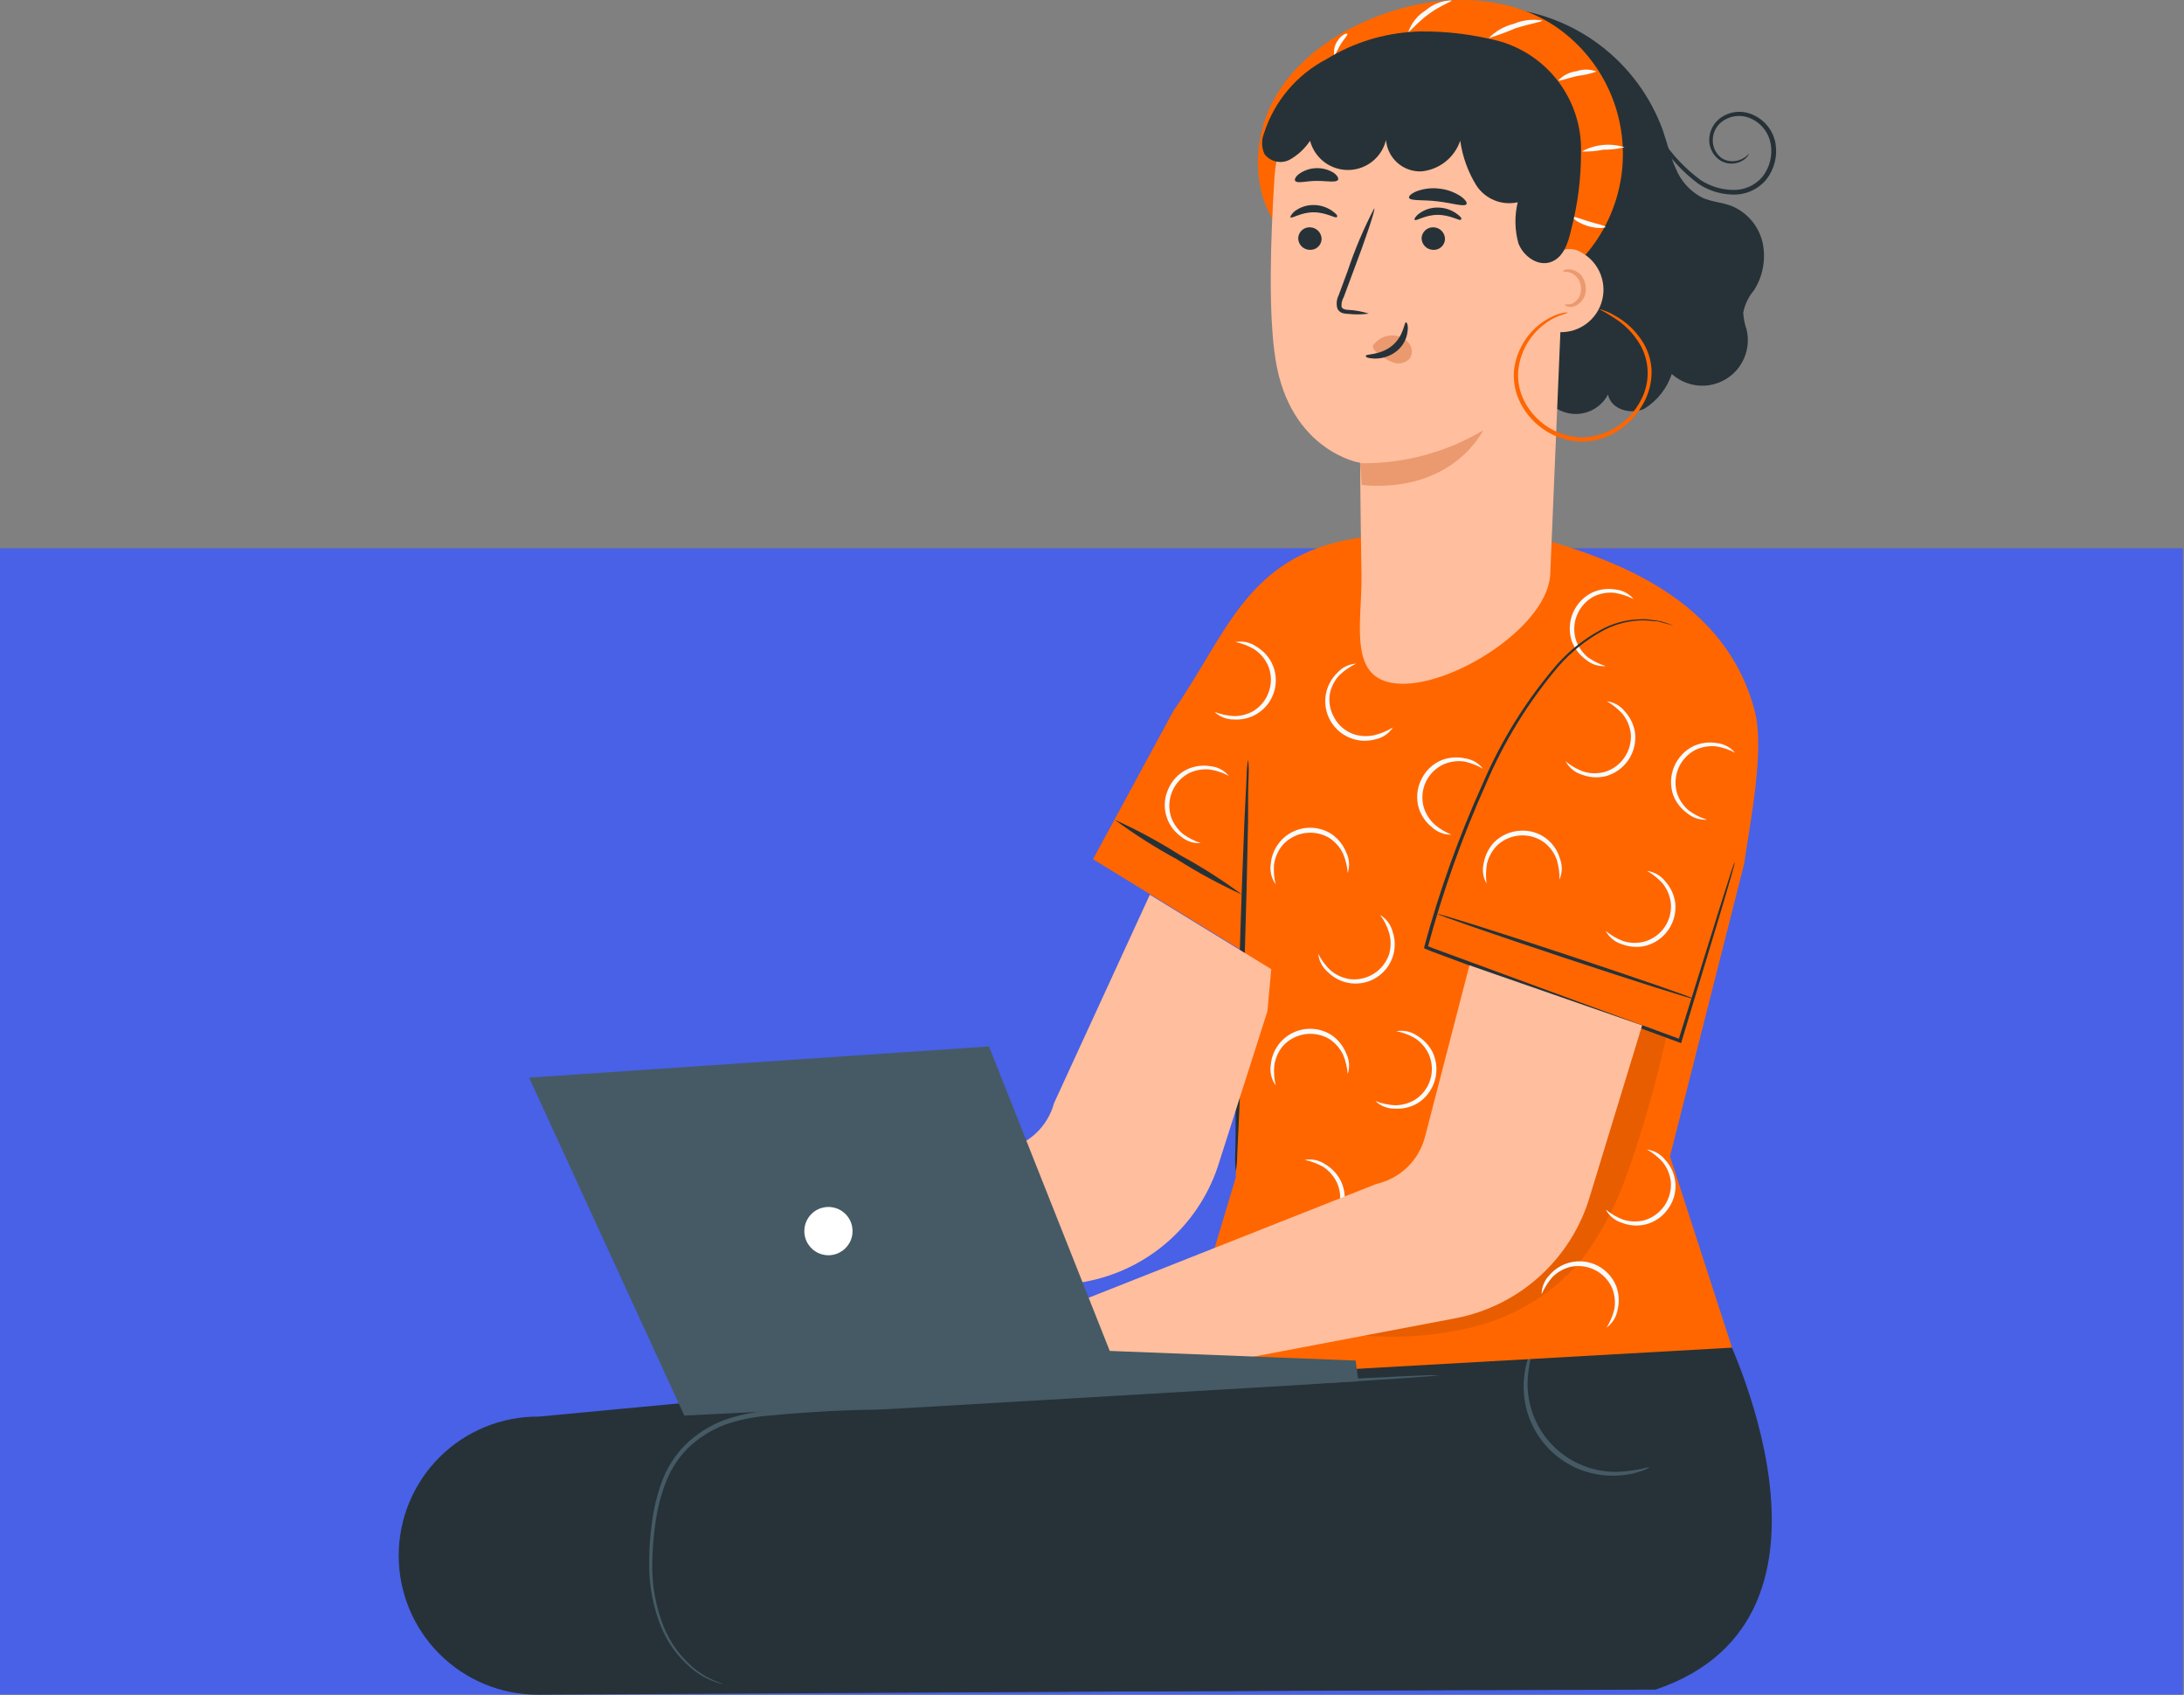 <svg width="232" height="180" viewBox="0 0 232 180" fill="none" xmlns="http://www.w3.org/2000/svg">
<rect x="0" y="0" width="232" height="180" fill="#808080" stroke="none"/>
<rect x="231.882" y="58.235" width="121.764" height="231.882" transform="rotate(90 231.882 58.235)" fill="#4861E6"/>
<path d="M151.971 179.488C175.327 171.748 159.315 140.855 159.315 140.855L57.224 150.462C55.276 150.448 53.345 150.82 51.541 151.556C49.737 152.291 48.097 153.377 46.715 154.749C45.333 156.121 44.236 157.754 43.487 159.552C42.739 161.35 42.353 163.279 42.353 165.227C42.353 169.145 43.91 172.903 46.68 175.673C49.451 178.444 53.209 180 57.127 180L151.942 179.488" fill="#263238"/>
<path d="M175.867 179.459C198.633 171.777 182.94 140.855 182.94 140.855L83.422 150.23C73.747 150.356 68.958 155.068 68.958 164.965C68.958 173.121 71.986 180 83.393 179.768L175.867 179.459Z" fill="#263238"/>
<path d="M152.765 146.069H152.485H151.653L148.469 146.204L136.763 146.785L98.14 148.903C96.205 148.99 94.396 149.155 92.557 149.174C90.719 149.194 88.9 149.281 87.12 149.387C85.34 149.494 83.589 149.629 81.886 149.813C80.187 149.932 78.511 150.277 76.903 150.838C75.355 151.428 73.946 152.331 72.762 153.489C71.646 154.634 70.791 156.007 70.256 157.514C69.755 158.923 69.411 160.383 69.231 161.868C69.047 163.234 68.957 164.611 68.96 165.99C68.924 168.364 69.372 170.721 70.276 172.917C70.963 174.546 72.023 175.991 73.372 177.135C74.195 177.847 75.152 178.386 76.187 178.722C76.894 178.944 76.903 178.877 76.187 178.625C75.189 178.242 74.268 177.682 73.469 176.971C72.176 175.822 71.163 174.392 70.508 172.791C69.652 170.638 69.237 168.335 69.289 166.019C69.305 164.659 69.408 163.301 69.599 161.955C69.781 160.506 70.126 159.081 70.624 157.708C71.143 156.259 71.968 154.939 73.043 153.838C74.188 152.732 75.548 151.873 77.039 151.312C78.601 150.775 80.228 150.45 81.876 150.345C83.569 150.171 85.311 150.045 87.091 149.939C88.871 149.832 90.671 149.764 92.509 149.735C94.347 149.706 96.215 149.542 98.101 149.455L136.724 147.181L148.421 146.427L151.604 146.194L152.427 146.127C152.542 146.128 152.657 146.108 152.765 146.069Z" fill="#455A64"/>
<path d="M175.241 155.812C175.001 155.996 174.729 156.134 174.438 156.219C173.661 156.503 172.846 156.669 172.02 156.712C170.642 156.818 169.257 156.621 167.964 156.134C166.671 155.646 165.5 154.881 164.535 153.892C163.57 152.903 162.834 151.714 162.378 150.409C161.923 149.104 161.76 147.715 161.9 146.341C161.966 145.515 162.151 144.704 162.451 143.932C162.674 143.39 162.848 143.119 162.877 143.138C162.576 144.19 162.378 145.269 162.287 146.36C162.2 147.666 162.389 148.976 162.841 150.205C163.293 151.433 163.998 152.553 164.909 153.493C165.821 154.432 166.92 155.169 168.135 155.657C169.35 156.145 170.653 156.373 171.962 156.325C173.069 156.263 174.168 156.091 175.241 155.812Z" fill="#455A64"/>
<path d="M145.268 57.011C132.603 58.433 130.552 67.034 124.651 75.5L116.108 91.26L131.81 100.887L131.268 125.075L124.844 146.476L183.988 143.138L177.399 122.82L185.274 91.763C185.874 87.526 187.5 79.66 186.397 75.49C182.952 62.477 169.427 58.675 160.119 56.256C158.184 55.763 148.935 55.791 147.329 56.178" fill="#FF6600"/>
<path d="M138.592 123.199C139.346 123.058 140.125 123.222 140.759 123.654C141.486 124.074 142.072 124.7 142.443 125.453C142.894 126.393 142.97 127.469 142.656 128.462C142.368 129.463 141.715 130.319 140.827 130.862C140.101 131.284 139.265 131.48 138.428 131.423C137.662 131.438 136.921 131.149 136.367 130.62C137.029 130.88 137.727 131.034 138.437 131.075C139.195 131.069 139.937 130.858 140.585 130.465C141.365 129.965 141.939 129.201 142.203 128.314C142.468 127.426 142.405 126.473 142.027 125.628C141.706 124.944 141.204 124.362 140.575 123.944C139.959 123.591 139.289 123.339 138.592 123.199Z" fill="#FAFAFA"/>
<path d="M152.707 97.075C152.707 97.171 158.744 99.271 166.252 101.757C173.76 104.244 179.894 106.189 179.933 106.092C179.971 105.995 173.896 103.896 166.388 101.4C158.88 98.903 152.707 96.978 152.707 97.075Z" fill="#263238"/>
<g opacity="0.3">
<path opacity="0.3" d="M177.011 110.06C175.895 115.205 174.437 120.27 172.648 125.221C171.515 128.367 169.906 131.319 167.878 133.977C164.877 137.434 160.878 139.875 156.432 140.963C152 142.036 147.404 142.263 142.887 141.63L165.382 128.927L171.361 108.135L177.011 110.06Z" fill="black"/>
</g>
<path d="M131.276 124.416C131.372 123.86 131.421 123.297 131.421 122.733C131.479 121.533 131.557 119.956 131.644 118.05C131.818 114.093 132.012 108.617 132.195 102.57C132.379 96.523 132.515 91.047 132.582 87.09C132.582 85.155 132.582 83.597 132.641 82.398C132.67 81.82 132.651 81.24 132.582 80.666C132.485 81.235 132.433 81.811 132.428 82.388C132.37 83.588 132.292 85.165 132.195 87.071C132.031 91.028 131.828 96.504 131.654 102.551C131.479 108.598 131.334 114.064 131.257 118.031C131.257 119.966 131.257 121.514 131.209 122.723C131.187 123.288 131.21 123.855 131.276 124.416Z" fill="#263238"/>
<path d="M118.409 87.071C120.52 88.623 122.735 90.029 125.037 91.28C127.252 92.683 129.56 93.933 131.945 95.024C129.838 93.463 127.623 92.054 125.317 90.806C123.107 89.397 120.798 88.149 118.409 87.071Z" fill="#263238"/>
<path d="M147.966 77.261C147.547 77.906 146.889 78.358 146.137 78.518C145.441 78.717 144.705 78.732 144.001 78.563C143.297 78.393 142.648 78.045 142.118 77.552C141.588 77.059 141.194 76.437 140.974 75.747C140.754 75.057 140.717 74.322 140.864 73.613C141.042 72.791 141.46 72.04 142.064 71.456C142.318 71.171 142.625 70.938 142.969 70.772C143.313 70.606 143.686 70.51 144.067 70.488C143.424 70.79 142.832 71.191 142.315 71.678C141.801 72.217 141.443 72.886 141.28 73.613C141.112 74.518 141.277 75.452 141.745 76.245C142.189 77.053 142.916 77.67 143.786 77.977C144.505 78.211 145.273 78.248 146.011 78.083C146.702 77.913 147.361 77.636 147.966 77.261Z" fill="#FAFAFA"/>
<path d="M135.512 93.92C135.058 93.299 134.87 92.523 134.989 91.763C135.05 91.04 135.297 90.346 135.706 89.748C136.115 89.149 136.672 88.667 137.322 88.347C137.973 88.028 138.695 87.882 139.419 87.924C140.143 87.967 140.843 88.196 141.452 88.589C142.147 89.068 142.686 89.741 143 90.524C143.344 91.209 143.403 92.002 143.164 92.73C143.113 92.021 142.946 91.325 142.671 90.67C142.342 89.989 141.833 89.41 141.2 88.996C140.41 88.527 139.481 88.349 138.573 88.492C137.665 88.635 136.836 89.09 136.227 89.779C135.75 90.366 135.443 91.072 135.337 91.821C135.278 92.525 135.337 93.235 135.512 93.92Z" fill="#FAFAFA"/>
<path d="M135.512 115.274C135.058 114.652 134.87 113.876 134.989 113.116C135.05 112.394 135.297 111.7 135.706 111.101C136.115 110.502 136.672 110.02 137.322 109.7C137.973 109.381 138.695 109.235 139.419 109.278C140.143 109.32 140.843 109.549 141.452 109.943C142.147 110.421 142.686 111.094 143 111.878C143.344 112.562 143.403 113.355 143.164 114.084C143.113 113.374 142.946 112.678 142.671 112.023C142.342 111.342 141.833 110.763 141.2 110.349C140.414 109.887 139.492 109.711 138.59 109.853C137.689 109.994 136.864 110.443 136.257 111.123C135.779 111.71 135.472 112.416 135.366 113.164C135.297 113.871 135.346 114.584 135.512 115.274Z" fill="#FAFAFA"/>
<path d="M154.189 88.65C153.423 88.672 152.678 88.39 152.119 87.866C151.462 87.346 150.973 86.642 150.716 85.844C150.417 84.846 150.503 83.772 150.958 82.835C151.398 81.889 152.174 81.141 153.135 80.735C153.918 80.434 154.772 80.367 155.592 80.542C155.971 80.589 156.338 80.711 156.67 80.9C157.002 81.09 157.293 81.343 157.527 81.645C156.923 81.298 156.271 81.044 155.592 80.89C154.842 80.776 154.075 80.873 153.377 81.171C152.538 81.548 151.861 82.213 151.467 83.044C151.073 83.876 150.989 84.82 151.229 85.708C151.446 86.434 151.857 87.087 152.419 87.595C152.948 88.039 153.546 88.395 154.189 88.65Z" fill="#FAFAFA"/>
<path d="M146.61 97.183C147.271 97.577 147.747 98.218 147.936 98.963C148.24 99.854 148.233 100.821 147.917 101.707C147.6 102.593 146.993 103.346 146.193 103.842C145.394 104.339 144.45 104.549 143.515 104.44C142.58 104.33 141.71 103.907 141.047 103.24C140.469 102.752 140.105 102.057 140.031 101.305C140.354 101.94 140.779 102.519 141.289 103.017C141.857 103.52 142.554 103.855 143.302 103.985C144.211 104.112 145.136 103.917 145.916 103.433C146.695 102.948 147.28 102.205 147.568 101.334C147.771 100.602 147.771 99.83 147.568 99.099C147.362 98.409 147.038 97.761 146.61 97.183Z" fill="#FAFAFA"/>
<path d="M131.248 68.195C131.621 68.122 132.005 68.124 132.377 68.203C132.75 68.281 133.102 68.433 133.415 68.65C134.142 69.068 134.731 69.69 135.108 70.439C135.426 71.096 135.566 71.824 135.515 72.552C135.463 73.279 135.222 73.981 134.814 74.586C134.407 75.191 133.848 75.679 133.193 76C132.539 76.322 131.811 76.466 131.083 76.419C130.317 76.433 129.576 76.145 129.022 75.615C129.686 75.869 130.384 76.019 131.093 76.061C131.85 76.063 132.594 75.855 133.241 75.461C134.011 74.957 134.577 74.196 134.837 73.313C135.104 72.433 135.05 71.486 134.682 70.643C134.364 69.957 133.862 69.374 133.231 68.959C132.618 68.594 131.947 68.335 131.248 68.195Z" fill="#FAFAFA"/>
<path d="M157.914 93.843C157.527 93.18 157.42 92.39 157.614 91.647C157.764 90.823 158.151 90.06 158.727 89.451C159.468 88.718 160.453 88.284 161.494 88.232C162.432 88.168 163.364 88.43 164.132 88.972C164.901 89.515 165.458 90.306 165.712 91.212C165.987 91.929 165.966 92.725 165.654 93.427C165.674 92.714 165.579 92.002 165.373 91.318C165.115 90.608 164.667 89.982 164.077 89.509C163.34 88.96 162.435 88.686 161.517 88.735C160.6 88.785 159.729 89.154 159.056 89.78C158.522 90.313 158.144 90.982 157.962 91.715C157.836 92.418 157.82 93.135 157.914 93.843Z" fill="#FAFAFA"/>
<path d="M148.333 109.529C149.088 109.388 149.867 109.551 150.501 109.983C151.228 110.405 151.817 111.031 152.194 111.783C152.631 112.727 152.706 113.799 152.407 114.795C152.107 115.792 151.453 116.644 150.568 117.191C149.844 117.609 149.013 117.804 148.179 117.752C147.409 117.77 146.665 117.481 146.108 116.949C146.775 117.204 147.476 117.354 148.188 117.394C148.943 117.395 149.683 117.188 150.326 116.795C151.106 116.294 151.68 115.531 151.945 114.643C152.209 113.756 152.146 112.803 151.768 111.957C151.447 111.274 150.945 110.692 150.317 110.274C149.703 109.914 149.032 109.662 148.333 109.529Z" fill="#FAFAFA"/>
<path d="M163.764 137.467C163.764 136.697 164.071 135.96 164.615 135.416C165.09 134.868 165.699 134.453 166.383 134.21C167.066 133.968 167.8 133.907 168.514 134.032C169.228 134.158 169.898 134.466 170.457 134.928C171.017 135.389 171.447 135.987 171.707 136.664C171.99 137.453 172.034 138.308 171.833 139.121C171.703 139.879 171.283 140.555 170.662 141.008C171.037 140.411 171.315 139.758 171.484 139.073C171.615 138.329 171.541 137.563 171.272 136.857C170.912 136.013 170.268 135.322 169.451 134.903C168.635 134.484 167.697 134.364 166.802 134.564C166.067 134.755 165.398 135.143 164.867 135.687C164.413 136.222 164.041 136.822 163.764 137.467Z" fill="#FAFAFA"/>
<path d="M174.958 122.096C175.337 122.144 175.703 122.266 176.035 122.455C176.367 122.644 176.659 122.897 176.893 123.199C177.534 123.889 177.917 124.779 177.977 125.719C178.037 126.659 177.77 127.59 177.222 128.356C176.639 129.221 175.751 129.833 174.735 130.069C173.918 130.249 173.066 130.181 172.287 129.875C171.554 129.652 170.938 129.148 170.575 128.472C171.124 128.922 171.741 129.282 172.403 129.536C173.123 129.768 173.893 129.798 174.629 129.623C175.513 129.374 176.282 128.824 176.803 128.068C177.324 127.312 177.565 126.397 177.483 125.483C177.394 124.732 177.096 124.021 176.622 123.431C176.145 122.897 175.583 122.446 174.958 122.096Z" fill="#FAFAFA"/>
<path d="M174.96 92.497C175.725 92.603 176.418 93.002 176.895 93.609C177.457 94.232 177.823 95.006 177.95 95.835C178.074 96.868 177.816 97.91 177.224 98.766C176.632 99.622 175.748 100.231 174.737 100.479C173.917 100.653 173.063 100.586 172.28 100.285C171.545 100.06 170.929 99.552 170.568 98.873C171.116 99.331 171.737 99.694 172.406 99.947C173.126 100.18 173.897 100.206 174.631 100.024C175.52 99.787 176.296 99.241 176.819 98.484C177.342 97.727 177.578 96.808 177.485 95.893C177.393 95.143 177.095 94.433 176.624 93.842C176.143 93.309 175.582 92.855 174.96 92.497Z" fill="#FAFAFA"/>
<path d="M181.334 87.061C180.568 87.114 179.812 86.867 179.225 86.374C178.549 85.888 178.031 85.216 177.735 84.439C177.4 83.454 177.438 82.38 177.841 81.421C178.244 80.463 178.984 79.684 179.921 79.234C180.689 78.89 181.541 78.783 182.369 78.924C183.123 79 183.818 79.368 184.304 79.95C183.676 79.613 182.996 79.384 182.292 79.272C181.539 79.198 180.78 79.328 180.095 79.65C179.281 80.073 178.642 80.769 178.288 81.616C177.934 82.463 177.889 83.407 178.16 84.284C178.406 84.999 178.845 85.632 179.428 86.112C180.008 86.529 180.652 86.849 181.334 87.061Z" fill="#FAFAFA"/>
<path d="M170.566 70.75C169.803 70.806 169.049 70.559 168.467 70.063C167.792 69.578 167.274 68.905 166.977 68.128C166.643 67.143 166.68 66.07 167.083 65.111C167.486 64.151 168.226 63.373 169.164 62.922C169.931 62.579 170.783 62.471 171.611 62.613C172.366 62.689 173.06 63.057 173.546 63.639C172.914 63.313 172.235 63.088 171.534 62.971C170.782 62.887 170.021 63.014 169.338 63.339C168.524 63.762 167.884 64.458 167.53 65.305C167.177 66.152 167.131 67.096 167.403 67.973C167.651 68.689 168.089 69.325 168.67 69.811C169.251 70.219 169.89 70.535 170.566 70.75Z" fill="#FAFAFA"/>
<path d="M127.553 89.549C126.789 89.603 126.034 89.353 125.454 88.852C124.686 88.31 124.129 87.518 123.877 86.612C123.624 85.706 123.693 84.741 124.07 83.879C124.465 82.915 125.207 82.135 126.151 81.693C126.918 81.349 127.77 81.241 128.598 81.383C128.973 81.417 129.337 81.525 129.669 81.702C130.001 81.878 130.295 82.118 130.533 82.409C129.905 82.072 129.225 81.843 128.521 81.731C127.768 81.657 127.009 81.787 126.325 82.109C125.51 82.532 124.871 83.228 124.517 84.075C124.164 84.922 124.118 85.866 124.39 86.743C124.638 87.457 125.076 88.089 125.657 88.572C126.234 88.995 126.874 89.324 127.553 89.549Z" fill="#FAFAFA"/>
<path d="M170.694 74.484C171.074 74.533 171.441 74.656 171.773 74.847C172.105 75.038 172.396 75.293 172.629 75.597C173.195 76.217 173.562 76.992 173.684 77.822C173.807 78.854 173.549 79.894 172.96 80.749C172.37 81.604 171.489 82.215 170.482 82.466C169.661 82.642 168.807 82.574 168.024 82.273C167.289 82.048 166.673 81.54 166.312 80.86C166.86 81.319 167.481 81.682 168.15 81.934C168.87 82.167 169.641 82.194 170.375 82.012C171.264 81.775 172.037 81.225 172.552 80.464C173.077 79.71 173.317 78.795 173.229 77.88C173.133 77.13 172.832 76.42 172.359 75.829C171.877 75.297 171.316 74.844 170.694 74.484Z" fill="#FAFAFA"/>
<path d="M184.264 91.552C184.214 91.662 184.172 91.775 184.138 91.891C184.061 92.133 183.945 92.462 183.809 92.859C183.519 93.758 183.113 95.035 182.6 96.67L178.295 110.477L178.498 110.38L152.201 100.705L151.543 100.434L151.659 100.647C153.25 94.73 155.307 88.949 157.813 83.358C159.761 78.761 162.397 74.487 165.63 70.683C166.897 69.257 168.391 68.051 170.052 67.113C171.298 66.393 172.697 65.978 174.134 65.904C174.411 65.885 174.689 65.885 174.966 65.904L175.702 65.981C175.924 65.981 176.137 65.981 176.321 66.059L176.834 66.194L177.521 66.368L177.753 66.417L177.53 66.339L176.853 66.117L176.34 65.972C176.156 65.923 175.944 65.913 175.711 65.875L174.976 65.778C174.693 65.759 174.408 65.759 174.125 65.778C172.661 65.827 171.23 66.228 169.955 66.949C168.257 67.878 166.729 69.088 165.437 70.528C162.152 74.331 159.476 78.62 157.503 83.242C154.969 88.844 152.892 94.642 151.292 100.579V100.734L151.437 100.792L152.104 101.063C161.954 104.749 171.087 108.029 178.43 110.738L178.575 110.796L178.624 110.641L182.803 96.796C183.287 95.151 183.664 93.894 183.935 92.926C184.051 92.491 184.148 92.162 184.216 91.91C184.246 91.793 184.262 91.673 184.264 91.552Z" fill="#263238"/>
<path d="M134.635 107.408L129.545 123.342C128.573 126.585 126.724 129.496 124.203 131.754C121.681 134.013 118.585 135.531 115.255 136.142L81.248 142.528L71.989 142.228L81.248 130.773L106.809 122.065C108.035 121.801 109.165 121.205 110.075 120.341C110.984 119.478 111.639 118.381 111.966 117.17L122.144 95.033L135.041 102.938L134.635 107.408Z" fill="#FFBE9D"/>
<path d="M174.439 108.906L168.895 127.046C167.939 130.307 166.103 133.242 163.589 135.529C161.075 137.816 157.98 139.367 154.643 140.011L120.636 146.474L111.386 146.174L114.531 138.279L146.207 125.75C147.438 125.473 148.57 124.864 149.479 123.989C150.389 123.114 151.04 122.006 151.364 120.787L156.095 102.53L174.439 108.906Z" fill="#FFBE9D"/>
<path d="M144.298 146.717L144.008 144.511L117.885 143.485L105.056 111.151L56.207 114.46L72.693 150.355L144.298 146.717Z" fill="#455A64"/>
<path d="M85.833 132.127C86.103 132.557 86.495 132.896 86.959 133.102C87.423 133.308 87.937 133.373 88.437 133.286C88.937 133.2 89.4 132.967 89.768 132.618C90.136 132.268 90.392 131.817 90.503 131.322C90.614 130.827 90.576 130.31 90.393 129.836C90.21 129.363 89.891 128.954 89.476 128.662C89.061 128.37 88.568 128.208 88.061 128.196C87.554 128.185 87.054 128.324 86.626 128.596C86.055 128.962 85.652 129.537 85.504 130.199C85.355 130.86 85.473 131.553 85.833 132.127Z" fill="white"/>
<path d="M159.332 0.826C163.164 1.083 166.839 2.448 169.91 4.755C172.981 7.062 175.316 10.211 176.631 13.82C177.095 15.174 177.415 16.577 178.005 17.883C178.541 19.228 179.544 20.334 180.83 20.999C181.797 21.434 182.881 21.482 183.868 21.85C184.698 22.177 185.436 22.7 186.02 23.374C186.605 24.048 187.018 24.852 187.225 25.72C187.418 26.591 187.437 27.491 187.281 28.37C187.125 29.248 186.797 30.087 186.316 30.838C185.738 31.521 185.345 32.34 185.174 33.218C185.213 33.822 185.333 34.417 185.532 34.989C185.776 35.994 185.691 37.05 185.291 38.003C184.89 38.957 184.195 39.757 183.306 40.286C182.418 40.815 181.384 41.045 180.355 40.944C179.326 40.842 178.356 40.413 177.589 39.72C177.08 41.249 176.053 42.552 174.686 43.406C173.235 44.093 171.097 43.474 170.816 41.897C170.431 42.632 169.819 43.224 169.072 43.585C168.325 43.946 167.481 44.057 166.666 43.902C165.85 43.747 165.106 43.334 164.544 42.724C163.981 42.113 163.629 41.339 163.541 40.513" fill="#263238"/>
<path d="M136.145 24.629C132.991 20.942 132.943 15.157 135.178 10.842C137.413 6.527 141.66 3.556 146.13 1.795C152.283 -0.623 159.627 -0.875 165.161 2.763C167.579 4.392 169.519 6.636 170.781 9.265C172.043 11.893 172.581 14.81 172.341 17.716C172.1 20.622 171.089 23.411 169.412 25.796C167.735 28.181 165.453 30.076 162.8 31.285" fill="#FF6600"/>
<path d="M172.57 15.642C171.829 15.822 171.068 15.909 170.306 15.903C169.558 16.056 168.795 16.118 168.032 16.087C168.719 15.71 169.476 15.477 170.255 15.4C171.035 15.324 171.823 15.406 172.57 15.642Z" fill="#FAFAFA"/>
<path d="M169.608 7.599C168.95 7.83 168.269 7.986 167.576 8.063C166.473 8.305 165.641 8.663 165.544 8.528C166.059 7.992 166.742 7.65 167.479 7.56C168.172 7.323 168.925 7.337 169.608 7.599Z" fill="#FAFAFA"/>
<path d="M163.834 2.183C163.834 2.328 162.518 2.502 160.931 3.025C160.021 3.414 159.091 3.756 158.145 4.05C158.863 3.31 159.775 2.787 160.777 2.541C161.74 2.128 162.802 2.004 163.834 2.183Z" fill="#FAFAFA"/>
<path d="M154.207 0.044C154.207 0.18 153.008 0.577 151.75 1.505C150.492 2.434 149.728 3.44 149.602 3.382C149.94 2.427 150.596 1.618 151.46 1.089C152.224 0.429 153.197 0.059 154.207 0.044Z" fill="#FAFAFA"/>
<path d="M143.121 3.595C143.198 3.711 142.802 4.098 142.453 4.649C142.212 5.026 142.057 5.394 141.931 5.617L141.708 5.955V5.626C141.708 5.52 141.708 5.452 141.767 5.433C141.825 5.413 141.873 5.433 141.941 5.549H141.708C141.696 5.143 141.811 4.744 142.037 4.407C142.444 3.73 143.034 3.478 143.121 3.595Z" fill="#FAFAFA"/>
<path d="M170.537 24.098C170.537 24.233 169.667 24.311 168.651 24.001C167.635 23.691 166.967 23.13 167.035 23.033C167.103 22.937 167.857 23.237 168.796 23.527C169.734 23.817 170.547 23.962 170.537 24.098Z" fill="#FAFAFA"/>
<path d="M185.795 16.309C185.795 16.309 185.621 16.948 184.615 17.277C184.312 17.369 183.994 17.398 183.68 17.363C183.365 17.328 183.061 17.23 182.786 17.074C182.426 16.851 182.127 16.542 181.915 16.176C181.702 15.81 181.583 15.397 181.567 14.974C181.549 14.459 181.668 13.948 181.913 13.494C182.158 13.04 182.519 12.659 182.96 12.391C183.462 12.081 184.035 11.905 184.625 11.88C185.214 11.855 185.8 11.981 186.327 12.246C186.912 12.524 187.423 12.935 187.818 13.448C188.213 13.961 188.482 14.56 188.601 15.197C188.719 15.874 188.694 16.568 188.527 17.234C188.361 17.901 188.056 18.525 187.633 19.067C187.188 19.599 186.624 20.02 185.988 20.297C185.352 20.574 184.66 20.699 183.966 20.663C182.699 20.622 181.469 20.227 180.416 19.522C178.74 18.275 177.315 16.722 176.217 14.945C175.458 13.79 174.617 12.691 173.701 11.656C173.034 10.95 172.608 10.611 172.637 10.582C172.666 10.553 172.763 10.63 172.976 10.785C173.279 11.014 173.57 11.259 173.846 11.52C174.827 12.513 175.717 13.591 176.507 14.742C177.621 16.442 179.03 17.93 180.667 19.135C181.655 19.775 182.799 20.133 183.976 20.17C184.592 20.204 185.207 20.094 185.773 19.849C186.339 19.604 186.84 19.23 187.237 18.757C187.614 18.268 187.885 17.706 188.034 17.106C188.182 16.507 188.204 15.883 188.098 15.274C187.997 14.71 187.763 14.177 187.417 13.719C187.07 13.262 186.621 12.893 186.105 12.643C185.652 12.414 185.149 12.302 184.642 12.317C184.135 12.332 183.64 12.474 183.202 12.73C182.812 12.949 182.489 13.27 182.268 13.658C182.046 14.047 181.934 14.488 181.944 14.936C181.945 15.303 182.033 15.665 182.201 15.991C182.37 16.317 182.613 16.599 182.912 16.812C183.153 16.959 183.421 17.057 183.7 17.1C183.978 17.143 184.263 17.131 184.537 17.064C185.027 16.954 185.468 16.69 185.795 16.309Z" fill="#263238"/>
<path d="M163.561 11.199C164.412 11.289 165.198 11.694 165.765 12.336C166.331 12.977 166.636 13.808 166.619 14.663L164.684 60.842C164.606 66.299 154.718 72.742 148.875 72.626C142.983 72.501 144.714 66.241 144.627 61.016C144.482 52.309 144.492 49.096 144.482 49.145C144.473 49.193 137.032 47.907 135.494 38.183C134.72 33.346 134.962 25.422 135.378 18.939C135.736 13.134 139.606 5.955 145.411 6.565L163.561 11.199Z" fill="#FFBE9D"/>
<path d="M137.905 25.276C137.899 25.602 138.022 25.916 138.247 26.151C138.471 26.387 138.779 26.524 139.104 26.534C139.263 26.547 139.423 26.529 139.574 26.479C139.725 26.429 139.865 26.35 139.985 26.245C140.105 26.14 140.203 26.013 140.272 25.87C140.342 25.727 140.383 25.571 140.391 25.412C140.394 25.082 140.266 24.764 140.036 24.526C139.806 24.289 139.493 24.152 139.162 24.144C138.846 24.129 138.536 24.239 138.3 24.451C138.064 24.663 137.922 24.96 137.905 25.276Z" fill="#263238"/>
<path d="M137.09 23.081C137.245 23.246 138.193 22.549 139.538 22.549C140.883 22.549 141.86 23.227 142.005 23.062C142.15 22.898 141.918 22.694 141.492 22.385C140.908 21.984 140.216 21.771 139.509 21.775C138.814 21.776 138.137 21.996 137.574 22.404C137.158 22.743 137.012 23.081 137.09 23.081Z" fill="#263238"/>
<path d="M151.012 25.277C151.01 25.602 151.133 25.915 151.357 26.15C151.581 26.384 151.888 26.523 152.212 26.535C152.371 26.549 152.531 26.53 152.682 26.48C152.833 26.43 152.973 26.351 153.093 26.246C153.213 26.142 153.311 26.014 153.38 25.871C153.45 25.728 153.49 25.572 153.499 25.413C153.504 25.087 153.382 24.772 153.157 24.535C152.933 24.298 152.625 24.158 152.299 24.146C152.14 24.135 151.981 24.156 151.83 24.207C151.679 24.259 151.54 24.339 151.421 24.444C151.301 24.549 151.204 24.677 151.134 24.82C151.063 24.963 151.022 25.119 151.012 25.277Z" fill="#263238"/>
<path d="M150.277 23.352C150.431 23.517 151.379 22.82 152.724 22.82C154.069 22.82 155.046 23.497 155.191 23.333C155.337 23.168 155.104 22.965 154.679 22.656C154.095 22.255 153.403 22.042 152.695 22.046C152 22.043 151.321 22.263 150.76 22.675C150.344 22.985 150.199 23.285 150.277 23.352Z" fill="#263238"/>
<path d="M145.41 33.309C144.704 33.086 143.973 32.952 143.233 32.912C142.885 32.912 142.566 32.806 142.508 32.574C142.478 32.219 142.56 31.864 142.74 31.558L143.708 28.955C145.12 25.24 146.136 22.183 145.981 22.125C144.87 24.256 143.929 26.472 143.166 28.752L142.198 31.374C141.983 31.802 141.935 32.295 142.063 32.758C142.113 32.88 142.191 32.988 142.29 33.075C142.389 33.163 142.506 33.226 142.634 33.261C142.823 33.312 143.018 33.338 143.214 33.338C143.945 33.421 144.682 33.411 145.41 33.309Z" fill="#263238"/>
<path d="M144.481 49.205C149.074 49.273 153.596 48.063 157.542 45.712C157.542 45.712 154.378 52.388 144.655 51.517L144.481 49.205Z" fill="#EB996E"/>
<path d="M145.982 36.538C146.237 36.217 146.57 35.967 146.949 35.809C147.328 35.652 147.741 35.593 148.149 35.638C148.444 35.667 148.731 35.754 148.992 35.895C149.253 36.037 149.483 36.229 149.668 36.461C149.847 36.684 149.954 36.956 149.973 37.242C149.992 37.528 149.923 37.812 149.774 38.057C149.56 38.3 149.277 38.473 148.963 38.553C148.648 38.632 148.317 38.614 148.013 38.502C147.381 38.275 146.8 37.926 146.301 37.477C146.149 37.372 146.021 37.237 145.924 37.08C145.871 37.006 145.844 36.919 145.844 36.828C145.844 36.738 145.871 36.65 145.924 36.577" fill="#EB996E"/>
<path d="M149.357 34.235C149.144 34.235 149.134 35.677 147.886 36.712C146.638 37.747 145.09 37.583 145.081 37.786C145.071 37.989 145.429 38.066 146.048 38.086C146.899 38.096 147.727 37.808 148.39 37.273C149.024 36.754 149.431 36.008 149.521 35.193C149.618 34.583 149.454 34.225 149.357 34.235Z" fill="#263238"/>
<path d="M149.68 21.009C149.815 21.367 151.15 21.193 152.727 21.387C154.304 21.58 155.572 22.006 155.785 21.677C155.872 21.522 155.649 21.183 155.136 20.826C154.455 20.386 153.679 20.114 152.872 20.032C152.068 19.933 151.252 20.03 150.492 20.313C149.912 20.545 149.622 20.835 149.68 21.009Z" fill="#263238"/>
<path d="M137.586 19.213C137.828 19.522 138.747 19.213 139.859 19.213C140.972 19.213 141.911 19.426 142.133 19.106C142.22 18.952 142.075 18.642 141.669 18.352C141.113 18.01 140.47 17.838 139.818 17.859C139.166 17.88 138.534 18.091 138.002 18.468C137.615 18.758 137.479 19.077 137.586 19.213Z" fill="#263238"/>
<path d="M165.547 26.748C165.941 26.532 166.387 26.428 166.837 26.451C167.286 26.473 167.72 26.619 168.091 26.874C168.991 27.397 169.682 28.216 170.047 29.191C170.412 30.166 170.428 31.237 170.093 32.222C169.758 33.208 169.093 34.047 168.209 34.598C167.326 35.149 166.279 35.377 165.247 35.243" fill="#FFBE9D"/>
<path d="M150.261 3.372C146.954 3.538 143.743 4.537 140.925 6.274C137.741 7.929 135.343 10.778 134.259 14.198C134.122 14.549 134.058 14.924 134.071 15.3C134.084 15.676 134.175 16.045 134.336 16.385C134.642 16.777 135.075 17.05 135.561 17.156C136.047 17.262 136.555 17.195 136.997 16.965C137.868 16.475 138.61 15.786 139.164 14.953C139.399 15.849 139.928 16.641 140.665 17.203C141.402 17.765 142.305 18.065 143.232 18.055C144.159 18.045 145.056 17.726 145.781 17.148C146.505 16.57 147.016 15.767 147.233 14.866C147.307 15.797 147.738 16.664 148.435 17.286C149.133 17.908 150.043 18.237 150.977 18.204C151.909 18.119 152.796 17.766 153.53 17.187C154.265 16.608 154.817 15.829 155.118 14.943C155.352 16.624 155.932 18.238 156.821 19.684C157.284 20.397 157.953 20.951 158.74 21.273C159.527 21.595 160.393 21.668 161.223 21.484C160.878 22.914 160.901 24.409 161.291 25.828C161.803 27.201 163.332 28.314 164.716 27.84C166.099 27.366 166.583 25.779 166.902 24.386C167.597 21.726 167.948 18.989 167.947 16.24C168.035 13.41 167.116 10.641 165.353 8.426C163.59 6.212 161.098 4.695 158.32 4.146C155.547 3.506 152.699 3.245 149.855 3.372" fill="#263238"/>
<path d="M166.252 32.339C166.252 32.271 166.629 32.426 167.103 32.203C167.388 32.039 167.619 31.795 167.767 31.501C167.915 31.207 167.973 30.876 167.935 30.549C167.931 30.217 167.831 29.894 167.647 29.617C167.464 29.341 167.204 29.124 166.9 28.991C166.406 28.788 166.048 28.885 166.029 28.808C166.01 28.73 166.358 28.508 166.997 28.653C167.376 28.735 167.717 28.943 167.964 29.243C168.257 29.606 168.426 30.054 168.448 30.52C168.496 30.944 168.403 31.373 168.182 31.739C167.962 32.104 167.627 32.387 167.229 32.542C166.532 32.755 166.174 32.378 166.252 32.339Z" fill="#EB996E"/>
<path d="M169.917 32.842C170.054 32.865 170.187 32.904 170.314 32.958C170.692 33.08 171.055 33.242 171.398 33.442C172.71 34.128 173.808 35.162 174.571 36.431C175.096 37.312 175.395 38.309 175.442 39.334C175.47 40.52 175.19 41.694 174.629 42.74C174.018 43.904 173.131 44.9 172.046 45.642C170.878 46.45 169.498 46.894 168.079 46.919C166.716 46.894 165.386 46.499 164.231 45.777C163.076 45.054 162.138 44.031 161.519 42.817C160.972 41.756 160.73 40.563 160.823 39.373C160.936 38.348 161.266 37.358 161.79 36.47C162.531 35.187 163.658 34.171 165.012 33.568C165.373 33.402 165.753 33.282 166.144 33.21C166.282 33.188 166.422 33.188 166.56 33.21C166.56 33.268 165.999 33.336 165.089 33.781C164.023 34.328 163.113 35.137 162.445 36.132C161.776 37.127 161.371 38.275 161.268 39.469C161.201 40.577 161.439 41.681 161.955 42.662C162.545 43.79 163.428 44.739 164.51 45.41C165.592 46.08 166.835 46.448 168.108 46.474C169.381 46.423 170.618 46.038 171.696 45.359C172.774 44.68 173.655 43.73 174.252 42.604C174.76 41.695 175.027 40.671 175.027 39.629C175.027 38.587 174.76 37.563 174.252 36.654C173.537 35.418 172.518 34.385 171.291 33.655C170.44 33.084 169.898 32.89 169.917 32.842Z" fill="#FF6600"/>
</svg>
